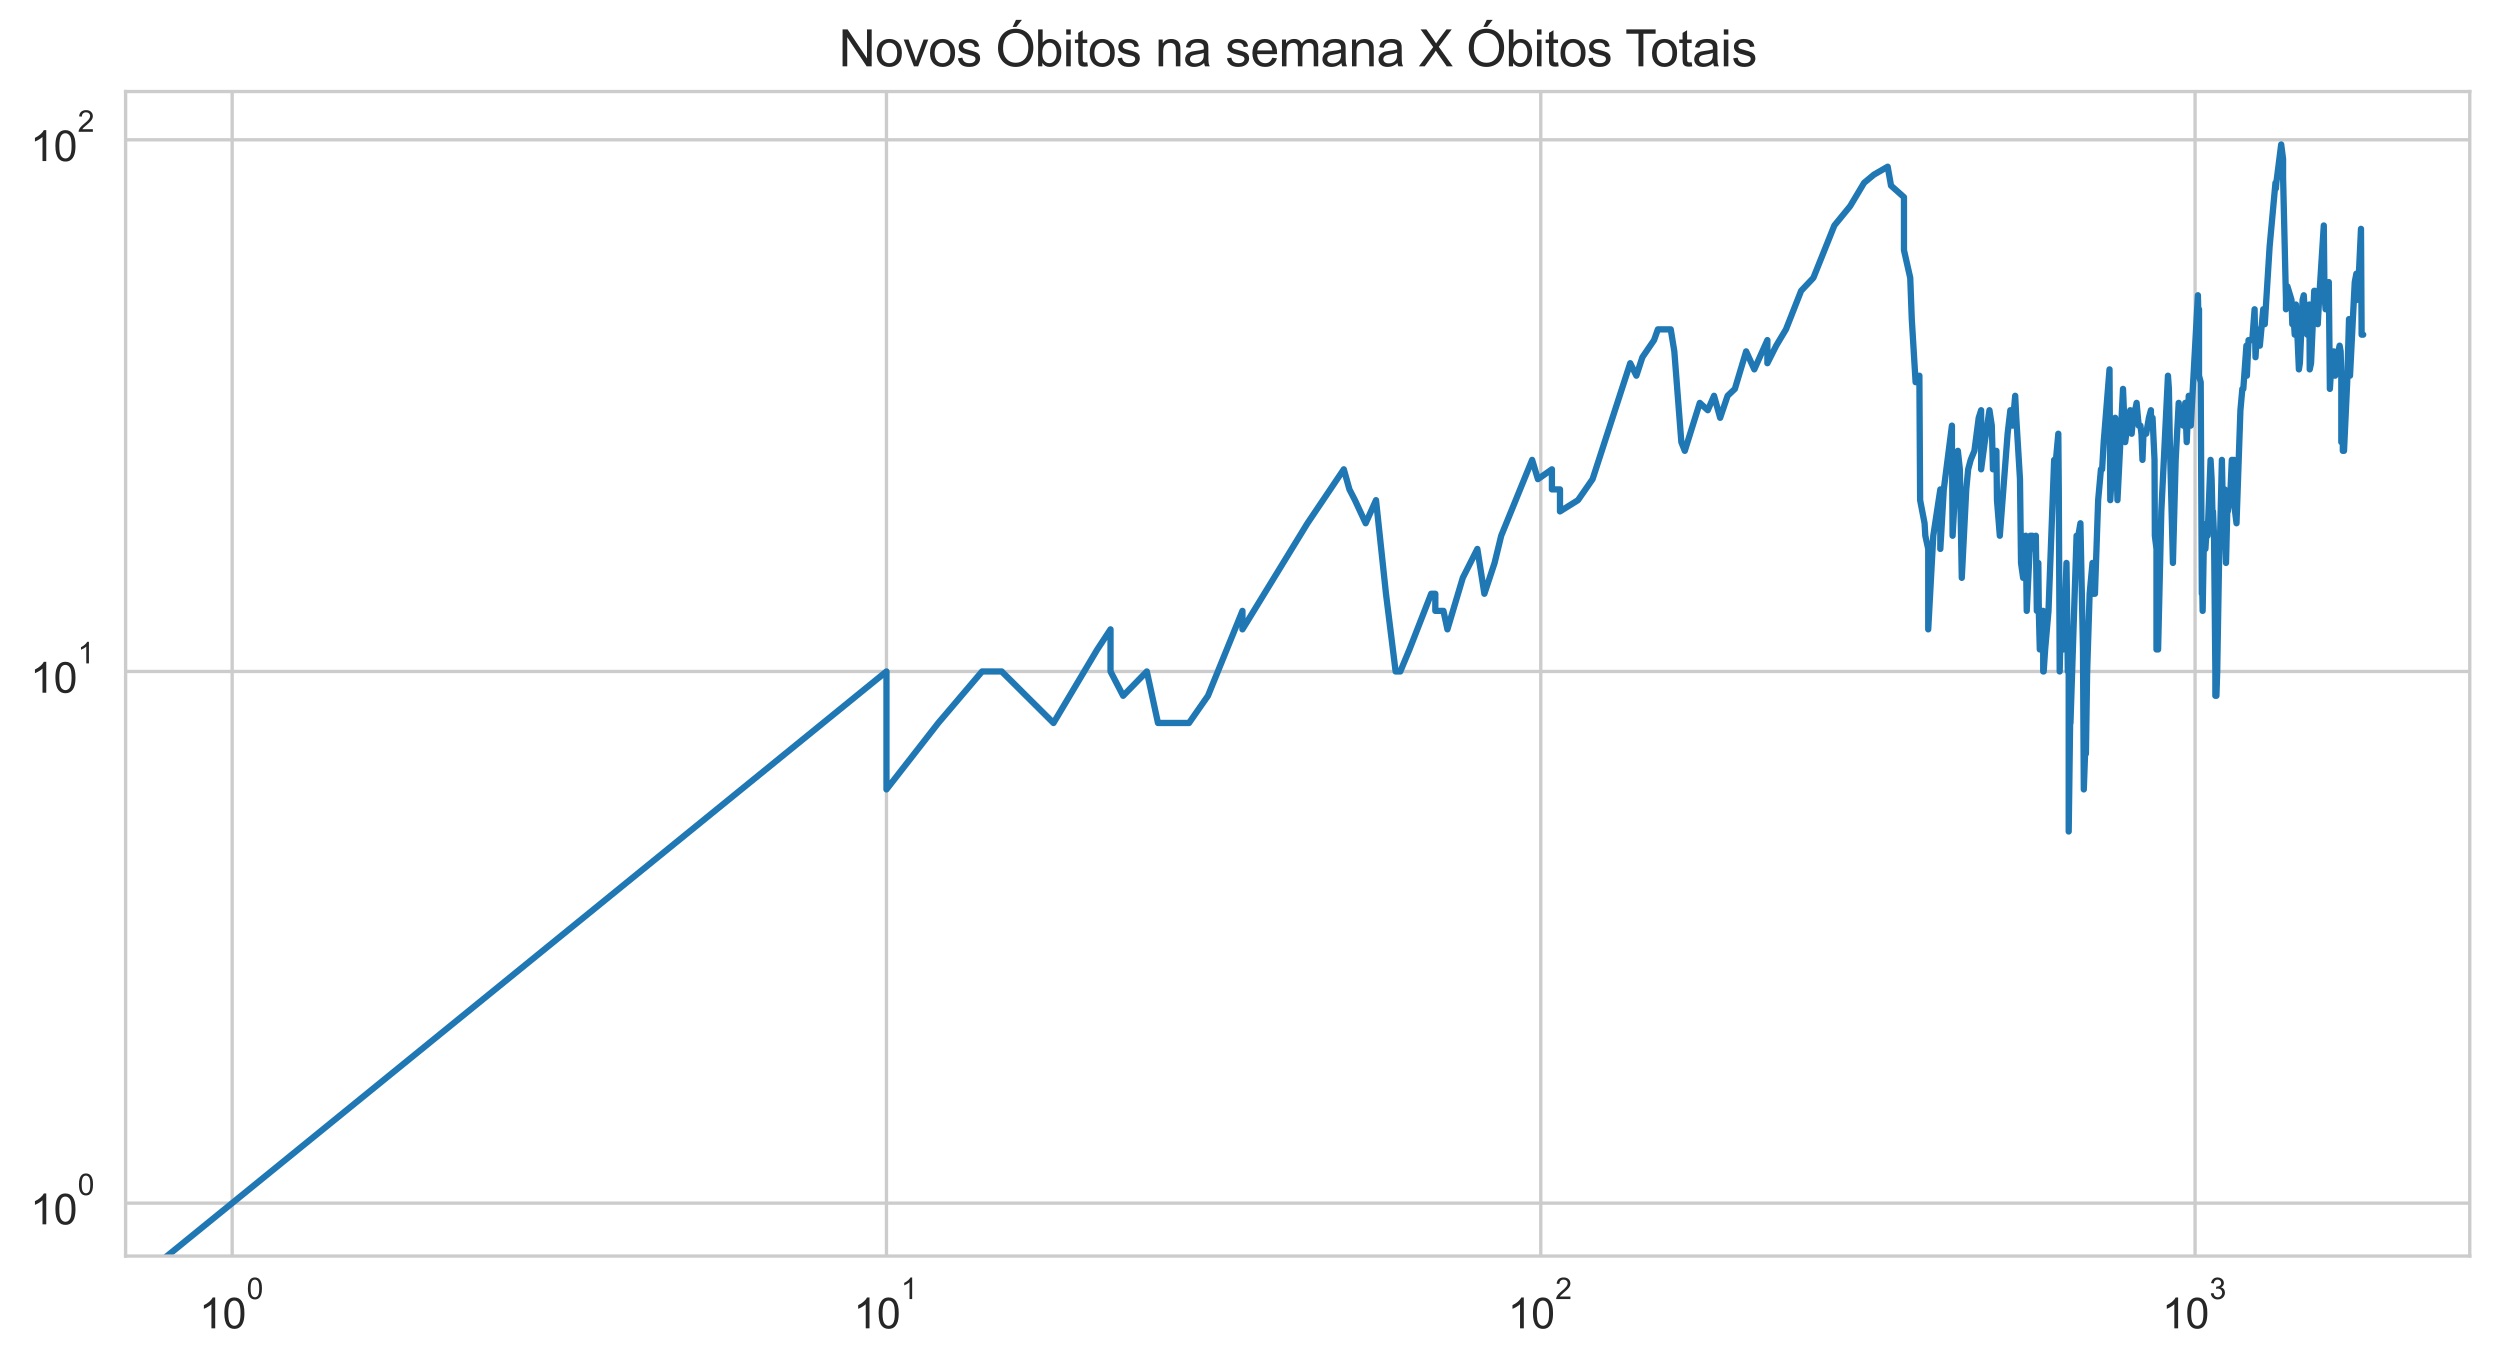 <?xml version="1.0" encoding="utf-8" standalone="no"?>
<!DOCTYPE svg PUBLIC "-//W3C//DTD SVG 1.1//EN"
  "http://www.w3.org/Graphics/SVG/1.1/DTD/svg11.dtd">
<svg height="325.489pt" version="1.1" viewBox="0 0 595.1 325.489" width="595.1pt" xmlns="http://www.w3.org/2000/svg" xmlns:xlink="http://www.w3.org/1999/xlink">
 <defs>
  <style type="text/css">*{stroke-linecap:butt;stroke-linejoin:round;}</style>
 </defs>
 <g id="figure_1">
  <g id="patch_1">
   <path d="M 0 325.489 
L 595.1 325.489 
L 595.1 0 
L 0 0 
z
" style="fill:#ffffff;"/>
  </g>
  <g id="axes_1">
   <g id="patch_2">
    <path d="M 29.9 298.989 
L 587.9 298.989 
L 587.9 21.789 
L 29.9 21.789 
z
" style="fill:#ffffff;"/>
   </g>
   <g id="matplotlib.axis_1">
    <g id="xtick_1">
     <g id="line2d_1">
      <path clip-path="url(#pe0ff751527)" d="M 55.264 298.989 
L 55.264 21.789 
" style="fill:none;stroke:#cccccc;stroke-linecap:round;stroke-width:0.8;"/>
     </g>
     <g id="text_1">
      <!-- $\mathdefault{10^{0}}$ -->
      <g style="fill:#262626;" transform="translate(47.414 316.302)scale(0.1 -0.1)">
       <defs>
        <path d="M 2384 0 
L 1822 0 
L 1822 3584 
Q 1619 3391 1289 3197 
Q 959 3003 697 2906 
L 697 3450 
Q 1169 3672 1522 3987 
Q 1875 4303 2022 4600 
L 2384 4600 
L 2384 0 
z
" id="ArialMT-31" transform="scale(0.016)"/>
        <path d="M 266 2259 
Q 266 3072 433 3567 
Q 600 4063 929 4331 
Q 1259 4600 1759 4600 
Q 2128 4600 2406 4451 
Q 2684 4303 2865 4023 
Q 3047 3744 3150 3342 
Q 3253 2941 3253 2259 
Q 3253 1453 3087 958 
Q 2922 463 2592 192 
Q 2263 -78 1759 -78 
Q 1097 -78 719 397 
Q 266 969 266 2259 
z
M 844 2259 
Q 844 1131 1108 757 
Q 1372 384 1759 384 
Q 2147 384 2411 759 
Q 2675 1134 2675 2259 
Q 2675 3391 2411 3762 
Q 2147 4134 1753 4134 
Q 1366 4134 1134 3806 
Q 844 3388 844 2259 
z
" id="ArialMT-30" transform="scale(0.016)"/>
       </defs>
       <use transform="translate(0 0.994)" xlink:href="#ArialMT-31"/>
       <use transform="translate(55.615 0.994)" xlink:href="#ArialMT-30"/>
       <use transform="translate(112.973 70.688)scale(0.7)" xlink:href="#ArialMT-30"/>
      </g>
     </g>
    </g>
    <g id="xtick_2">
     <g id="line2d_2">
      <path clip-path="url(#pe0ff751527)" d="M 211.014 298.989 
L 211.014 21.789 
" style="fill:none;stroke:#cccccc;stroke-linecap:round;stroke-width:0.8;"/>
     </g>
     <g id="text_2">
      <!-- $\mathdefault{10^{1}}$ -->
      <g style="fill:#262626;" transform="translate(203.164 316.302)scale(0.1 -0.1)">
       <use transform="translate(0 0.994)" xlink:href="#ArialMT-31"/>
       <use transform="translate(55.615 0.994)" xlink:href="#ArialMT-30"/>
       <use transform="translate(112.973 70.688)scale(0.7)" xlink:href="#ArialMT-31"/>
      </g>
     </g>
    </g>
    <g id="xtick_3">
     <g id="line2d_3">
      <path clip-path="url(#pe0ff751527)" d="M 366.765 298.989 
L 366.765 21.789 
" style="fill:none;stroke:#cccccc;stroke-linecap:round;stroke-width:0.8;"/>
     </g>
     <g id="text_3">
      <!-- $\mathdefault{10^{2}}$ -->
      <g style="fill:#262626;" transform="translate(358.915 316.302)scale(0.1 -0.1)">
       <defs>
        <path d="M 3222 541 
L 3222 0 
L 194 0 
Q 188 203 259 391 
Q 375 700 629 1000 
Q 884 1300 1366 1694 
Q 2113 2306 2375 2664 
Q 2638 3022 2638 3341 
Q 2638 3675 2398 3904 
Q 2159 4134 1775 4134 
Q 1369 4134 1125 3890 
Q 881 3647 878 3216 
L 300 3275 
Q 359 3922 746 4261 
Q 1134 4600 1788 4600 
Q 2447 4600 2831 4234 
Q 3216 3869 3216 3328 
Q 3216 3053 3103 2787 
Q 2991 2522 2730 2228 
Q 2469 1934 1863 1422 
Q 1356 997 1212 845 
Q 1069 694 975 541 
L 3222 541 
z
" id="ArialMT-32" transform="scale(0.016)"/>
       </defs>
       <use transform="translate(0 0.994)" xlink:href="#ArialMT-31"/>
       <use transform="translate(55.615 0.994)" xlink:href="#ArialMT-30"/>
       <use transform="translate(112.973 70.688)scale(0.7)" xlink:href="#ArialMT-32"/>
      </g>
     </g>
    </g>
    <g id="xtick_4">
     <g id="line2d_4">
      <path clip-path="url(#pe0ff751527)" d="M 522.515 298.989 
L 522.515 21.789 
" style="fill:none;stroke:#cccccc;stroke-linecap:round;stroke-width:0.8;"/>
     </g>
     <g id="text_4">
      <!-- $\mathdefault{10^{3}}$ -->
      <g style="fill:#262626;" transform="translate(514.665 316.302)scale(0.1 -0.1)">
       <defs>
        <path d="M 269 1209 
L 831 1284 
Q 928 806 1161 595 
Q 1394 384 1728 384 
Q 2125 384 2398 659 
Q 2672 934 2672 1341 
Q 2672 1728 2419 1979 
Q 2166 2231 1775 2231 
Q 1616 2231 1378 2169 
L 1441 2663 
Q 1497 2656 1531 2656 
Q 1891 2656 2178 2843 
Q 2466 3031 2466 3422 
Q 2466 3731 2256 3934 
Q 2047 4138 1716 4138 
Q 1388 4138 1169 3931 
Q 950 3725 888 3313 
L 325 3413 
Q 428 3978 793 4289 
Q 1159 4600 1703 4600 
Q 2078 4600 2393 4439 
Q 2709 4278 2876 4000 
Q 3044 3722 3044 3409 
Q 3044 3113 2884 2869 
Q 2725 2625 2413 2481 
Q 2819 2388 3044 2092 
Q 3269 1797 3269 1353 
Q 3269 753 2831 336 
Q 2394 -81 1725 -81 
Q 1122 -81 723 278 
Q 325 638 269 1209 
z
" id="ArialMT-33" transform="scale(0.016)"/>
       </defs>
       <use transform="translate(0 0.994)" xlink:href="#ArialMT-31"/>
       <use transform="translate(55.615 0.994)" xlink:href="#ArialMT-30"/>
       <use transform="translate(112.973 70.688)scale(0.7)" xlink:href="#ArialMT-33"/>
      </g>
     </g>
    </g>
    <g id="xtick_5"/>
    <g id="xtick_6"/>
    <g id="xtick_7"/>
    <g id="xtick_8"/>
    <g id="xtick_9"/>
    <g id="xtick_10"/>
    <g id="xtick_11"/>
    <g id="xtick_12"/>
    <g id="xtick_13"/>
    <g id="xtick_14"/>
    <g id="xtick_15"/>
    <g id="xtick_16"/>
    <g id="xtick_17"/>
    <g id="xtick_18"/>
    <g id="xtick_19"/>
    <g id="xtick_20"/>
    <g id="xtick_21"/>
    <g id="xtick_22"/>
    <g id="xtick_23"/>
    <g id="xtick_24"/>
    <g id="xtick_25"/>
    <g id="xtick_26"/>
    <g id="xtick_27"/>
    <g id="xtick_28"/>
    <g id="xtick_29"/>
    <g id="xtick_30"/>
    <g id="xtick_31"/>
    <g id="xtick_32"/>
   </g>
   <g id="matplotlib.axis_2">
    <g id="ytick_1">
     <g id="line2d_5">
      <path clip-path="url(#pe0ff751527)" d="M 29.9 286.389 
L 587.9 286.389 
" style="fill:none;stroke:#cccccc;stroke-linecap:round;stroke-width:0.8;"/>
     </g>
     <g id="text_5">
      <!-- $\mathdefault{10^{0}}$ -->
      <g style="fill:#262626;" transform="translate(7.2 291.546)scale(0.1 -0.1)">
       <use transform="translate(0 0.994)" xlink:href="#ArialMT-31"/>
       <use transform="translate(55.615 0.994)" xlink:href="#ArialMT-30"/>
       <use transform="translate(112.973 70.688)scale(0.7)" xlink:href="#ArialMT-30"/>
      </g>
     </g>
    </g>
    <g id="ytick_2">
     <g id="line2d_6">
      <path clip-path="url(#pe0ff751527)" d="M 29.9 159.834 
L 587.9 159.834 
" style="fill:none;stroke:#cccccc;stroke-linecap:round;stroke-width:0.8;"/>
     </g>
     <g id="text_6">
      <!-- $\mathdefault{10^{1}}$ -->
      <g style="fill:#262626;" transform="translate(7.2 164.99)scale(0.1 -0.1)">
       <use transform="translate(0 0.994)" xlink:href="#ArialMT-31"/>
       <use transform="translate(55.615 0.994)" xlink:href="#ArialMT-30"/>
       <use transform="translate(112.973 70.688)scale(0.7)" xlink:href="#ArialMT-31"/>
      </g>
     </g>
    </g>
    <g id="ytick_3">
     <g id="line2d_7">
      <path clip-path="url(#pe0ff751527)" d="M 29.9 33.279 
L 587.9 33.279 
" style="fill:none;stroke:#cccccc;stroke-linecap:round;stroke-width:0.8;"/>
     </g>
     <g id="text_7">
      <!-- $\mathdefault{10^{2}}$ -->
      <g style="fill:#262626;" transform="translate(7.2 38.435)scale(0.1 -0.1)">
       <use transform="translate(0 0.994)" xlink:href="#ArialMT-31"/>
       <use transform="translate(55.615 0.994)" xlink:href="#ArialMT-30"/>
       <use transform="translate(112.973 70.688)scale(0.7)" xlink:href="#ArialMT-32"/>
      </g>
     </g>
    </g>
    <g id="ytick_4"/>
    <g id="ytick_5"/>
    <g id="ytick_6"/>
    <g id="ytick_7"/>
    <g id="ytick_8"/>
    <g id="ytick_9"/>
    <g id="ytick_10"/>
    <g id="ytick_11"/>
    <g id="ytick_12"/>
    <g id="ytick_13"/>
    <g id="ytick_14"/>
    <g id="ytick_15"/>
    <g id="ytick_16"/>
    <g id="ytick_17"/>
    <g id="ytick_18"/>
    <g id="ytick_19"/>
    <g id="ytick_20"/>
    <g id="ytick_21"/>
   </g>
   <g id="line2d_8">
    <path clip-path="url(#pe0ff751527)" d="M 5.913 326.489 
L 211.014 159.834 
L 211.014 187.91 
L 223.347 172.099 
L 233.774 159.834 
L 233.774 159.834 
L 238.44 159.834 
L 250.773 172.099 
L 261.2 154.596 
L 264.347 149.813 
L 264.347 159.834 
L 267.353 165.625 
L 267.353 165.625 
L 272.993 159.834 
L 275.646 172.099 
L 283.033 172.099 
L 287.544 165.625 
L 295.753 145.414 
L 295.753 149.813 
L 295.753 149.813 
L 311.232 124.556 
L 319.879 111.716 
L 321.218 116.499 
L 322.532 119.056 
L 325.085 124.556 
L 327.545 119.056 
L 329.918 141.341 
L 332.212 159.834 
L 333.33 159.834 
L 335.512 154.596 
L 340.678 141.341 
L 341.665 141.341 
L 341.665 145.414 
L 343.598 145.414 
L 344.544 149.813 
L 348.201 137.549 
L 351.671 130.67 
L 353.341 141.341 
L 355.772 134.002 
L 357.345 127.528 
L 364.704 109.473 
L 366.085 114.056 
L 369.418 111.716 
L 369.418 116.499 
L 371.341 116.499 
L 371.341 121.737 
L 375.628 119.056 
L 379.097 114.056 
L 388.059 86.46 
L 389.524 89.431 
L 390.958 85.032 
L 393.738 80.959 
L 394.64 78.402 
L 397.705 78.402 
L 398.556 83.64 
L 400.227 105.243 
L 401.046 107.317 
L 404.618 95.905 
L 406.523 97.65 
L 408.01 94.214 
L 409.465 99.452 
L 411.24 94.214 
L 412.97 92.573 
L 415.65 83.64 
L 417.592 87.925 
L 420.709 80.959 
L 420.709 86.46 
L 422.809 82.283 
L 425.132 78.402 
L 428.744 69.22 
L 431.657 66.137 
L 436.651 53.673 
L 440.397 49.091 
L 440.397 49.091 
L 443.729 43.52 
L 446.073 41.569 
L 449.343 39.684 
L 450.137 44.186 
L 453.221 46.935 
L 453.221 59.553 
L 453.221 59.553 
L 454.712 66.137 
L 455.079 75.959 
L 455.99 90.98 
L 456.888 89.431 
L 457.066 119.056 
L 457.066 119.056 
L 458.126 124.556 
L 458.301 127.528 
L 458.996 130.67 
L 458.996 149.813 
L 460.197 127.528 
L 460.197 127.528 
L 461.875 116.499 
L 461.875 130.67 
L 462.699 116.499 
L 464.636 101.315 
L 464.636 105.243 
L 464.636 105.243 
L 464.795 127.528 
L 465.27 119.056 
L 466.054 107.317 
L 466.52 111.716 
L 466.983 137.549 
L 468.05 116.499 
L 468.05 116.499 
L 468.503 111.716 
L 469.101 109.473 
L 469.989 107.317 
L 471.011 99.452 
L 471.588 97.65 
L 471.588 111.716 
L 471.588 111.716 
L 472.444 105.243 
L 473.569 97.65 
L 474.125 101.315 
L 474.401 111.716 
L 475.086 109.473 
L 475.086 109.473 
L 475.222 107.317 
L 475.358 119.056 
L 476.034 127.528 
L 477.891 103.244 
L 478.542 97.65 
L 479.058 99.452 
L 479.058 99.452 
L 479.058 101.315 
L 479.698 94.214 
L 479.953 99.452 
L 480.835 114.056 
L 481.085 134.002 
L 481.085 134.002 
L 481.583 137.549 
L 482.199 127.528 
L 482.444 145.414 
L 483.295 127.528 
L 483.295 127.528 
L 483.777 127.528 
L 484.255 130.67 
L 484.611 127.528 
L 484.847 145.414 
L 485.201 134.002 
L 485.318 145.414 
L 485.552 154.596 
L 486.134 145.414 
L 486.134 149.813 
L 486.365 145.414 
L 486.365 159.834 
L 486.48 159.834 
L 486.825 154.596 
L 487.623 145.414 
L 488.969 109.473 
L 489.191 109.473 
L 489.191 109.473 
L 489.191 111.716 
L 489.961 103.244 
L 490.071 116.499 
L 490.289 159.834 
L 490.289 159.834 
L 490.506 149.813 
L 491.155 154.596 
L 491.369 149.813 
L 491.903 134.002 
L 492.01 141.341 
L 492.222 159.834 
L 492.433 159.834 
L 492.433 197.931 
L 492.854 165.625 
L 492.854 172.099 
L 494.306 127.528 
L 494.614 130.67 
L 494.614 130.67 
L 494.716 127.528 
L 495.224 124.556 
L 495.829 154.596 
L 496.029 187.91 
L 496.329 179.438 
L 496.528 179.438 
L 496.825 159.834 
L 497.416 141.341 
L 498.098 134.002 
L 498.098 141.341 
L 498.195 141.341 
L 498.678 141.341 
L 499.444 119.056 
L 500.106 111.716 
L 500.388 111.716 
L 500.388 111.716 
L 500.763 105.243 
L 502.148 87.925 
L 502.33 119.056 
L 502.33 119.056 
L 503.505 99.452 
L 504.041 119.056 
L 505.361 92.573 
L 505.361 92.573 
L 505.882 105.243 
L 506.656 99.452 
L 507.082 97.65 
L 507.421 103.244 
L 507.927 97.65 
L 507.927 99.452 
L 507.927 99.452 
L 508.595 95.905 
L 509.091 101.315 
L 509.503 101.315 
L 509.748 103.244 
L 509.993 109.473 
L 510.237 103.244 
L 510.882 103.244 
L 511.522 99.452 
L 511.998 97.65 
L 512.077 101.315 
L 512.392 99.452 
L 512.861 109.473 
L 512.939 127.528 
L 513.328 130.67 
L 513.328 154.596 
L 513.328 154.596 
L 513.714 154.596 
L 514.48 121.737 
L 516.061 89.431 
L 516.061 89.431 
L 516.284 92.573 
L 516.506 105.243 
L 517.242 134.002 
L 517.897 109.473 
L 517.897 109.473 
L 518.617 95.905 
L 518.689 99.452 
L 519.471 97.65 
L 519.683 101.315 
L 520.175 95.905 
L 520.175 95.905 
L 520.524 105.243 
L 521.01 94.214 
L 521.493 101.315 
L 523.188 70.288 
L 523.322 75.959 
L 523.455 73.62 
L 523.455 73.62 
L 523.455 89.431 
L 523.854 90.98 
L 524.119 141.341 
L 524.251 141.341 
L 524.317 145.414 
L 524.317 145.414 
L 524.58 130.67 
L 524.973 130.67 
L 525.363 124.556 
L 525.492 124.556 
L 525.492 127.528 
L 525.492 127.528 
L 526.201 109.473 
L 526.456 114.056 
L 526.711 124.556 
L 526.775 121.737 
L 526.775 121.737 
L 527.028 127.528 
L 527.344 159.834 
L 527.344 165.625 
L 527.344 165.625 
L 527.595 165.625 
L 527.783 159.834 
L 528.22 134.002 
L 528.468 127.528 
L 528.9 109.473 
L 528.9 109.473 
L 529.085 119.056 
L 529.574 116.499 
L 529.757 119.056 
L 529.878 134.002 
L 529.878 134.002 
L 530.181 121.737 
L 530.301 121.737 
L 530.842 119.056 
L 531.259 109.473 
L 531.378 109.473 
L 531.378 109.473 
L 531.497 116.499 
L 531.792 109.473 
L 532.028 121.737 
L 532.379 124.556 
L 533.308 97.65 
L 533.768 92.573 
L 533.997 92.573 
L 534.735 82.283 
L 534.848 89.431 
L 535.241 80.959 
L 536.132 80.959 
L 536.683 73.62 
L 536.902 85.032 
L 537.283 78.402 
L 537.5 80.959 
L 537.5 82.283 
L 537.933 82.283 
L 538.736 73.62 
L 539.107 77.167 
L 540.262 58.673 
L 541.652 43.52 
L 541.754 44.861 
L 541.856 43.52 
L 543.015 34.389 
L 543.463 37.862 
L 543.463 42.211 
L 544.154 71.376 
L 544.154 73.62 
L 544.497 68.173 
L 545.468 71.376 
L 545.66 77.167 
L 545.756 74.777 
L 545.995 75.959 
L 546.234 79.665 
L 546.519 72.486 
L 546.709 75.959 
L 547.227 87.925 
L 547.461 86.46 
L 548.113 71.376 
L 548.39 70.288 
L 548.804 77.167 
L 549.216 79.665 
L 549.715 72.486 
L 549.806 87.925 
L 550.121 86.46 
L 550.882 69.22 
L 551.015 69.22 
L 551.104 70.288 
L 551.501 70.288 
L 551.721 77.167 
L 552.028 71.376 
L 553.156 53.673 
L 553.327 70.288 
L 553.584 73.62 
L 553.84 72.486 
L 554.349 67.146 
L 554.602 92.573 
L 554.896 87.925 
L 554.98 85.032 
L 555.231 85.032 
L 555.522 83.64 
L 555.853 89.431 
L 556.224 85.032 
L 556.388 87.925 
L 556.634 83.64 
L 556.919 82.283 
L 557.163 83.64 
L 557.325 89.431 
L 557.325 105.243 
L 557.526 103.244 
L 557.688 99.452 
L 557.688 107.317 
L 557.968 107.317 
L 558.725 90.98 
L 559.159 75.959 
L 559.317 77.167 
L 559.395 89.431 
L 560.523 67.146 
L 560.907 65.147 
L 561.099 71.376 
L 561.366 68.173 
L 561.366 68.173 
L 562.01 54.476 
L 562.161 79.665 
L 562.536 79.665 
L 562.536 79.665 
" style="fill:none;stroke:#1f77b4;stroke-linecap:round;stroke-width:1.5;"/>
   </g>
   <g id="patch_3">
    <path d="M 29.9 298.989 
L 29.9 21.789 
" style="fill:none;stroke:#cccccc;stroke-linecap:square;stroke-linejoin:miter;stroke-width:0.8;"/>
   </g>
   <g id="patch_4">
    <path d="M 587.9 298.989 
L 587.9 21.789 
" style="fill:none;stroke:#cccccc;stroke-linecap:square;stroke-linejoin:miter;stroke-width:0.8;"/>
   </g>
   <g id="patch_5">
    <path d="M 29.9 298.989 
L 587.9 298.989 
" style="fill:none;stroke:#cccccc;stroke-linecap:square;stroke-linejoin:miter;stroke-width:0.8;"/>
   </g>
   <g id="patch_6">
    <path d="M 29.9 21.789 
L 587.9 21.789 
" style="fill:none;stroke:#cccccc;stroke-linecap:square;stroke-linejoin:miter;stroke-width:0.8;"/>
   </g>
   <g id="text_8">
    <!-- Novos Óbitos na semana X Óbitos Totais -->
    <g style="fill:#262626;" transform="translate(199.628 15.789)scale(0.12 -0.12)">
     <defs>
      <path d="M 488 0 
L 488 4581 
L 1109 4581 
L 3516 984 
L 3516 4581 
L 4097 4581 
L 4097 0 
L 3475 0 
L 1069 3600 
L 1069 0 
L 488 0 
z
" id="ArialMT-4e" transform="scale(0.016)"/>
      <path d="M 213 1659 
Q 213 2581 725 3025 
Q 1153 3394 1769 3394 
Q 2453 3394 2887 2945 
Q 3322 2497 3322 1706 
Q 3322 1066 3130 698 
Q 2938 331 2570 128 
Q 2203 -75 1769 -75 
Q 1072 -75 642 372 
Q 213 819 213 1659 
z
M 791 1659 
Q 791 1022 1069 705 
Q 1347 388 1769 388 
Q 2188 388 2466 706 
Q 2744 1025 2744 1678 
Q 2744 2294 2464 2611 
Q 2184 2928 1769 2928 
Q 1347 2928 1069 2612 
Q 791 2297 791 1659 
z
" id="ArialMT-6f" transform="scale(0.016)"/>
      <path d="M 1344 0 
L 81 3319 
L 675 3319 
L 1388 1331 
Q 1503 1009 1600 663 
Q 1675 925 1809 1294 
L 2547 3319 
L 3125 3319 
L 1869 0 
L 1344 0 
z
" id="ArialMT-76" transform="scale(0.016)"/>
      <path d="M 197 991 
L 753 1078 
Q 800 744 1014 566 
Q 1228 388 1613 388 
Q 2000 388 2187 545 
Q 2375 703 2375 916 
Q 2375 1106 2209 1216 
Q 2094 1291 1634 1406 
Q 1016 1563 777 1677 
Q 538 1791 414 1992 
Q 291 2194 291 2438 
Q 291 2659 392 2848 
Q 494 3038 669 3163 
Q 800 3259 1026 3326 
Q 1253 3394 1513 3394 
Q 1903 3394 2198 3281 
Q 2494 3169 2634 2976 
Q 2775 2784 2828 2463 
L 2278 2388 
Q 2241 2644 2061 2787 
Q 1881 2931 1553 2931 
Q 1166 2931 1000 2803 
Q 834 2675 834 2503 
Q 834 2394 903 2306 
Q 972 2216 1119 2156 
Q 1203 2125 1616 2013 
Q 2213 1853 2448 1751 
Q 2684 1650 2818 1456 
Q 2953 1263 2953 975 
Q 2953 694 2789 445 
Q 2625 197 2315 61 
Q 2006 -75 1616 -75 
Q 969 -75 630 194 
Q 291 463 197 991 
z
" id="ArialMT-73" transform="scale(0.016)"/>
      <path id="ArialMT-20" transform="scale(0.016)"/>
      <path d="M 309 2231 
Q 309 3372 921 4017 
Q 1534 4663 2503 4663 
Q 3138 4663 3647 4359 
Q 4156 4056 4423 3514 
Q 4691 2972 4691 2284 
Q 4691 1588 4409 1038 
Q 4128 488 3612 205 
Q 3097 -78 2500 -78 
Q 1853 -78 1343 234 
Q 834 547 571 1087 
Q 309 1628 309 2231 
z
M 934 2222 
Q 934 1394 1379 917 
Q 1825 441 2497 441 
Q 3181 441 3623 922 
Q 4066 1403 4066 2288 
Q 4066 2847 3877 3264 
Q 3688 3681 3323 3911 
Q 2959 4141 2506 4141 
Q 1863 4141 1398 3698 
Q 934 3256 934 2222 
z
M 2118 4883 
L 2533 5758 
L 3271 5758 
L 2583 4883 
L 2118 4883 
z
" id="ArialMT-d3" transform="scale(0.016)"/>
      <path d="M 941 0 
L 419 0 
L 419 4581 
L 981 4581 
L 981 2947 
Q 1338 3394 1891 3394 
Q 2197 3394 2470 3270 
Q 2744 3147 2920 2923 
Q 3097 2700 3197 2384 
Q 3297 2069 3297 1709 
Q 3297 856 2875 390 
Q 2453 -75 1863 -75 
Q 1275 -75 941 416 
L 941 0 
z
M 934 1684 
Q 934 1088 1097 822 
Q 1363 388 1816 388 
Q 2184 388 2453 708 
Q 2722 1028 2722 1663 
Q 2722 2313 2464 2622 
Q 2206 2931 1841 2931 
Q 1472 2931 1203 2611 
Q 934 2291 934 1684 
z
" id="ArialMT-62" transform="scale(0.016)"/>
      <path d="M 425 3934 
L 425 4581 
L 988 4581 
L 988 3934 
L 425 3934 
z
M 425 0 
L 425 3319 
L 988 3319 
L 988 0 
L 425 0 
z
" id="ArialMT-69" transform="scale(0.016)"/>
      <path d="M 1650 503 
L 1731 6 
Q 1494 -44 1306 -44 
Q 1000 -44 831 53 
Q 663 150 594 308 
Q 525 466 525 972 
L 525 2881 
L 113 2881 
L 113 3319 
L 525 3319 
L 525 4141 
L 1084 4478 
L 1084 3319 
L 1650 3319 
L 1650 2881 
L 1084 2881 
L 1084 941 
Q 1084 700 1114 631 
Q 1144 563 1211 522 
Q 1278 481 1403 481 
Q 1497 481 1650 503 
z
" id="ArialMT-74" transform="scale(0.016)"/>
      <path d="M 422 0 
L 422 3319 
L 928 3319 
L 928 2847 
Q 1294 3394 1984 3394 
Q 2284 3394 2536 3286 
Q 2788 3178 2913 3003 
Q 3038 2828 3088 2588 
Q 3119 2431 3119 2041 
L 3119 0 
L 2556 0 
L 2556 2019 
Q 2556 2363 2490 2533 
Q 2425 2703 2258 2804 
Q 2091 2906 1866 2906 
Q 1506 2906 1245 2678 
Q 984 2450 984 1813 
L 984 0 
L 422 0 
z
" id="ArialMT-6e" transform="scale(0.016)"/>
      <path d="M 2588 409 
Q 2275 144 1986 34 
Q 1697 -75 1366 -75 
Q 819 -75 525 192 
Q 231 459 231 875 
Q 231 1119 342 1320 
Q 453 1522 633 1644 
Q 813 1766 1038 1828 
Q 1203 1872 1538 1913 
Q 2219 1994 2541 2106 
Q 2544 2222 2544 2253 
Q 2544 2597 2384 2738 
Q 2169 2928 1744 2928 
Q 1347 2928 1158 2789 
Q 969 2650 878 2297 
L 328 2372 
Q 403 2725 575 2942 
Q 747 3159 1072 3276 
Q 1397 3394 1825 3394 
Q 2250 3394 2515 3294 
Q 2781 3194 2906 3042 
Q 3031 2891 3081 2659 
Q 3109 2516 3109 2141 
L 3109 1391 
Q 3109 606 3145 398 
Q 3181 191 3288 0 
L 2700 0 
Q 2613 175 2588 409 
z
M 2541 1666 
Q 2234 1541 1622 1453 
Q 1275 1403 1131 1340 
Q 988 1278 909 1158 
Q 831 1038 831 891 
Q 831 666 1001 516 
Q 1172 366 1500 366 
Q 1825 366 2078 508 
Q 2331 650 2450 897 
Q 2541 1088 2541 1459 
L 2541 1666 
z
" id="ArialMT-61" transform="scale(0.016)"/>
      <path d="M 2694 1069 
L 3275 997 
Q 3138 488 2766 206 
Q 2394 -75 1816 -75 
Q 1088 -75 661 373 
Q 234 822 234 1631 
Q 234 2469 665 2931 
Q 1097 3394 1784 3394 
Q 2450 3394 2872 2941 
Q 3294 2488 3294 1666 
Q 3294 1616 3291 1516 
L 816 1516 
Q 847 969 1125 678 
Q 1403 388 1819 388 
Q 2128 388 2347 550 
Q 2566 713 2694 1069 
z
M 847 1978 
L 2700 1978 
Q 2663 2397 2488 2606 
Q 2219 2931 1791 2931 
Q 1403 2931 1139 2672 
Q 875 2413 847 1978 
z
" id="ArialMT-65" transform="scale(0.016)"/>
      <path d="M 422 0 
L 422 3319 
L 925 3319 
L 925 2853 
Q 1081 3097 1340 3245 
Q 1600 3394 1931 3394 
Q 2300 3394 2536 3241 
Q 2772 3088 2869 2813 
Q 3263 3394 3894 3394 
Q 4388 3394 4653 3120 
Q 4919 2847 4919 2278 
L 4919 0 
L 4359 0 
L 4359 2091 
Q 4359 2428 4304 2576 
Q 4250 2725 4106 2815 
Q 3963 2906 3769 2906 
Q 3419 2906 3187 2673 
Q 2956 2441 2956 1928 
L 2956 0 
L 2394 0 
L 2394 2156 
Q 2394 2531 2256 2718 
Q 2119 2906 1806 2906 
Q 1569 2906 1367 2781 
Q 1166 2656 1075 2415 
Q 984 2175 984 1722 
L 984 0 
L 422 0 
z
" id="ArialMT-6d" transform="scale(0.016)"/>
      <path d="M 28 0 
L 1800 2388 
L 238 4581 
L 959 4581 
L 1791 3406 
Q 2050 3041 2159 2844 
Q 2313 3094 2522 3366 
L 3444 4581 
L 4103 4581 
L 2494 2422 
L 4228 0 
L 3478 0 
L 2325 1634 
Q 2228 1775 2125 1941 
Q 1972 1691 1906 1597 
L 756 0 
L 28 0 
z
" id="ArialMT-58" transform="scale(0.016)"/>
      <path d="M 1659 0 
L 1659 4041 
L 150 4041 
L 150 4581 
L 3781 4581 
L 3781 4041 
L 2266 4041 
L 2266 0 
L 1659 0 
z
" id="ArialMT-54" transform="scale(0.016)"/>
     </defs>
     <use xlink:href="#ArialMT-4e"/>
     <use x="72.217" xlink:href="#ArialMT-6f"/>
     <use x="127.832" xlink:href="#ArialMT-76"/>
     <use x="177.832" xlink:href="#ArialMT-6f"/>
     <use x="233.447" xlink:href="#ArialMT-73"/>
     <use x="283.447" xlink:href="#ArialMT-20"/>
     <use x="311.23" xlink:href="#ArialMT-d3"/>
     <use x="389.014" xlink:href="#ArialMT-62"/>
     <use x="444.629" xlink:href="#ArialMT-69"/>
     <use x="466.846" xlink:href="#ArialMT-74"/>
     <use x="494.629" xlink:href="#ArialMT-6f"/>
     <use x="550.244" xlink:href="#ArialMT-73"/>
     <use x="600.244" xlink:href="#ArialMT-20"/>
     <use x="628.027" xlink:href="#ArialMT-6e"/>
     <use x="683.643" xlink:href="#ArialMT-61"/>
     <use x="739.258" xlink:href="#ArialMT-20"/>
     <use x="767.041" xlink:href="#ArialMT-73"/>
     <use x="817.041" xlink:href="#ArialMT-65"/>
     <use x="872.656" xlink:href="#ArialMT-6d"/>
     <use x="955.957" xlink:href="#ArialMT-61"/>
     <use x="1011.572" xlink:href="#ArialMT-6e"/>
     <use x="1067.188" xlink:href="#ArialMT-61"/>
     <use x="1122.803" xlink:href="#ArialMT-20"/>
     <use x="1150.586" xlink:href="#ArialMT-58"/>
     <use x="1217.285" xlink:href="#ArialMT-20"/>
     <use x="1245.068" xlink:href="#ArialMT-d3"/>
     <use x="1322.852" xlink:href="#ArialMT-62"/>
     <use x="1378.467" xlink:href="#ArialMT-69"/>
     <use x="1400.684" xlink:href="#ArialMT-74"/>
     <use x="1428.467" xlink:href="#ArialMT-6f"/>
     <use x="1484.082" xlink:href="#ArialMT-73"/>
     <use x="1534.082" xlink:href="#ArialMT-20"/>
     <use x="1560.115" xlink:href="#ArialMT-54"/>
     <use x="1610.074" xlink:href="#ArialMT-6f"/>
     <use x="1665.689" xlink:href="#ArialMT-74"/>
     <use x="1693.473" xlink:href="#ArialMT-61"/>
     <use x="1749.088" xlink:href="#ArialMT-69"/>
     <use x="1771.305" xlink:href="#ArialMT-73"/>
    </g>
   </g>
  </g>
 </g>
 <defs>
  <clipPath id="pe0ff751527">
   <rect height="277.2" width="558" x="29.9" y="21.789"/>
  </clipPath>
 </defs>
</svg>

